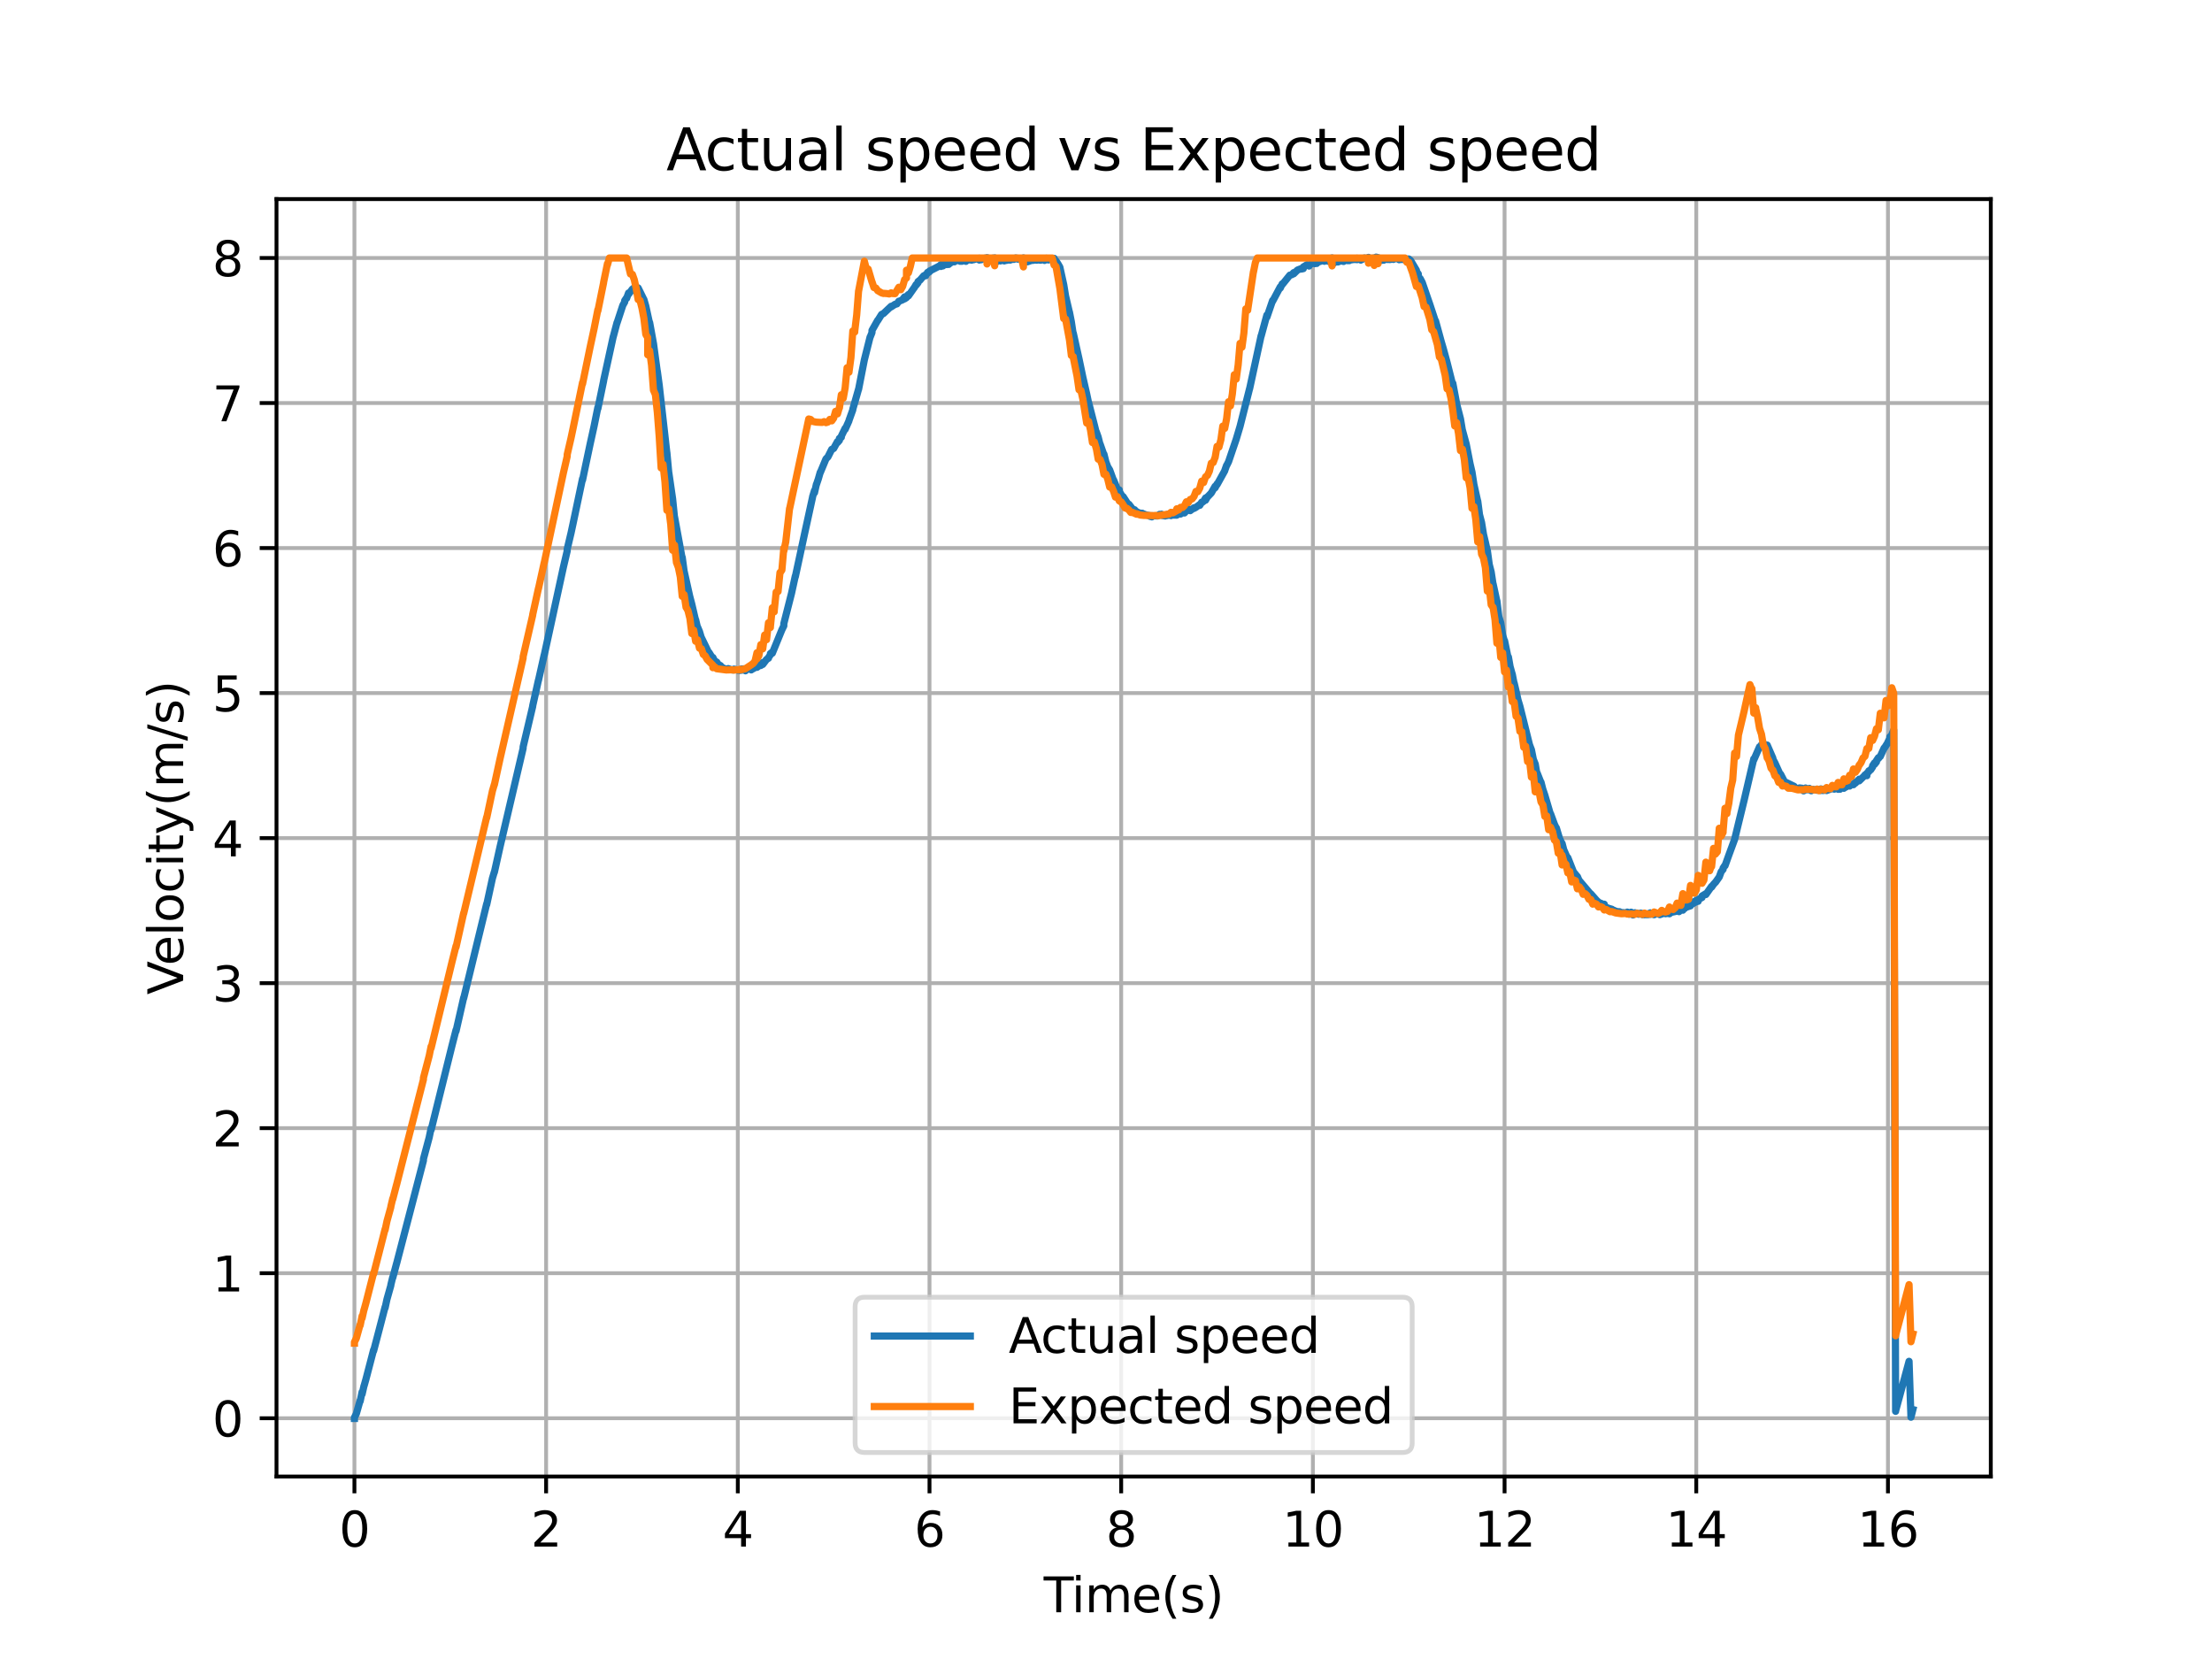 <?xml version="1.0" encoding="utf-8" standalone="no"?>
<!DOCTYPE svg PUBLIC "-//W3C//DTD SVG 1.1//EN"
  "http://www.w3.org/Graphics/SVG/1.1/DTD/svg11.dtd">
<svg xmlns:xlink="http://www.w3.org/1999/xlink" width="460.8pt" height="345.6pt" viewBox="0 0 460.8 345.6" xmlns="http://www.w3.org/2000/svg" version="1.1">
 <defs>
  <style type="text/css">*{stroke-linejoin: round; stroke-linecap: butt}</style>
 </defs>
 <g id="figure_1">
  <g id="patch_1">
   <path d="M 0 345.6 
L 460.8 345.6 
L 460.8 0 
L 0 0 
z
" style="fill: #ffffff"/>
  </g>
  <g id="axes_1">
   <g id="patch_2">
    <path d="M 57.6 307.584 
L 414.72 307.584 
L 414.72 41.472 
L 57.6 41.472 
z
" style="fill: #ffffff"/>
   </g>
   <g id="matplotlib.axis_1">
    <g id="xtick_1">
     <g id="line2d_1">
      <path d="M 73.833 307.584 
L 73.833 41.472 
" clip-path="url(#p42c369c060)" style="fill: none; stroke: #b0b0b0; stroke-width: 0.8; stroke-linecap: square"/>
     </g>
     <g id="line2d_2">
      <defs>
       <path id="m86d87748b1" d="M 0 0 
L 0 3.5 
" style="stroke: #000000; stroke-width: 0.8"/>
      </defs>
      <g>
       <use xlink:href="#m86d87748b1" x="73.833" y="307.584" style="stroke: #000000; stroke-width: 0.8"/>
      </g>
     </g>
     <g id="text_1">
      <!-- 0 -->
      <g transform="translate(70.651 322.182) scale(0.1 -0.1)">
       <defs>
        <path id="DejaVuSans-30" d="M 2034 4250 
Q 1547 4250 1301 3770 
Q 1056 3291 1056 2328 
Q 1056 1369 1301 889 
Q 1547 409 2034 409 
Q 2525 409 2770 889 
Q 3016 1369 3016 2328 
Q 3016 3291 2770 3770 
Q 2525 4250 2034 4250 
z
M 2034 4750 
Q 2819 4750 3233 4129 
Q 3647 3509 3647 2328 
Q 3647 1150 3233 529 
Q 2819 -91 2034 -91 
Q 1250 -91 836 529 
Q 422 1150 422 2328 
Q 422 3509 836 4129 
Q 1250 4750 2034 4750 
z
" transform="scale(0.016)"/>
       </defs>
       <use xlink:href="#DejaVuSans-30"/>
      </g>
     </g>
    </g>
    <g id="xtick_2">
     <g id="line2d_3">
      <path d="M 113.766 307.584 
L 113.766 41.472 
" clip-path="url(#p42c369c060)" style="fill: none; stroke: #b0b0b0; stroke-width: 0.8; stroke-linecap: square"/>
     </g>
     <g id="line2d_4">
      <g>
       <use xlink:href="#m86d87748b1" x="113.766" y="307.584" style="stroke: #000000; stroke-width: 0.8"/>
      </g>
     </g>
     <g id="text_2">
      <!-- 2 -->
      <g transform="translate(110.584 322.182) scale(0.1 -0.1)">
       <defs>
        <path id="DejaVuSans-32" d="M 1228 531 
L 3431 531 
L 3431 0 
L 469 0 
L 469 531 
Q 828 903 1448 1529 
Q 2069 2156 2228 2338 
Q 2531 2678 2651 2914 
Q 2772 3150 2772 3378 
Q 2772 3750 2511 3984 
Q 2250 4219 1831 4219 
Q 1534 4219 1204 4116 
Q 875 4013 500 3803 
L 500 4441 
Q 881 4594 1212 4672 
Q 1544 4750 1819 4750 
Q 2544 4750 2975 4387 
Q 3406 4025 3406 3419 
Q 3406 3131 3298 2873 
Q 3191 2616 2906 2266 
Q 2828 2175 2409 1742 
Q 1991 1309 1228 531 
z
" transform="scale(0.016)"/>
       </defs>
       <use xlink:href="#DejaVuSans-32"/>
      </g>
     </g>
    </g>
    <g id="xtick_3">
     <g id="line2d_5">
      <path d="M 153.699 307.584 
L 153.699 41.472 
" clip-path="url(#p42c369c060)" style="fill: none; stroke: #b0b0b0; stroke-width: 0.8; stroke-linecap: square"/>
     </g>
     <g id="line2d_6">
      <g>
       <use xlink:href="#m86d87748b1" x="153.699" y="307.584" style="stroke: #000000; stroke-width: 0.8"/>
      </g>
     </g>
     <g id="text_3">
      <!-- 4 -->
      <g transform="translate(150.517 322.182) scale(0.1 -0.1)">
       <defs>
        <path id="DejaVuSans-34" d="M 2419 4116 
L 825 1625 
L 2419 1625 
L 2419 4116 
z
M 2253 4666 
L 3047 4666 
L 3047 1625 
L 3713 1625 
L 3713 1100 
L 3047 1100 
L 3047 0 
L 2419 0 
L 2419 1100 
L 313 1100 
L 313 1709 
L 2253 4666 
z
" transform="scale(0.016)"/>
       </defs>
       <use xlink:href="#DejaVuSans-34"/>
      </g>
     </g>
    </g>
    <g id="xtick_4">
     <g id="line2d_7">
      <path d="M 193.631 307.584 
L 193.631 41.472 
" clip-path="url(#p42c369c060)" style="fill: none; stroke: #b0b0b0; stroke-width: 0.8; stroke-linecap: square"/>
     </g>
     <g id="line2d_8">
      <g>
       <use xlink:href="#m86d87748b1" x="193.631" y="307.584" style="stroke: #000000; stroke-width: 0.8"/>
      </g>
     </g>
     <g id="text_4">
      <!-- 6 -->
      <g transform="translate(190.45 322.182) scale(0.1 -0.1)">
       <defs>
        <path id="DejaVuSans-36" d="M 2113 2584 
Q 1688 2584 1439 2293 
Q 1191 2003 1191 1497 
Q 1191 994 1439 701 
Q 1688 409 2113 409 
Q 2538 409 2786 701 
Q 3034 994 3034 1497 
Q 3034 2003 2786 2293 
Q 2538 2584 2113 2584 
z
M 3366 4563 
L 3366 3988 
Q 3128 4100 2886 4159 
Q 2644 4219 2406 4219 
Q 1781 4219 1451 3797 
Q 1122 3375 1075 2522 
Q 1259 2794 1537 2939 
Q 1816 3084 2150 3084 
Q 2853 3084 3261 2657 
Q 3669 2231 3669 1497 
Q 3669 778 3244 343 
Q 2819 -91 2113 -91 
Q 1303 -91 875 529 
Q 447 1150 447 2328 
Q 447 3434 972 4092 
Q 1497 4750 2381 4750 
Q 2619 4750 2861 4703 
Q 3103 4656 3366 4563 
z
" transform="scale(0.016)"/>
       </defs>
       <use xlink:href="#DejaVuSans-36"/>
      </g>
     </g>
    </g>
    <g id="xtick_5">
     <g id="line2d_9">
      <path d="M 233.564 307.584 
L 233.564 41.472 
" clip-path="url(#p42c369c060)" style="fill: none; stroke: #b0b0b0; stroke-width: 0.8; stroke-linecap: square"/>
     </g>
     <g id="line2d_10">
      <g>
       <use xlink:href="#m86d87748b1" x="233.564" y="307.584" style="stroke: #000000; stroke-width: 0.8"/>
      </g>
     </g>
     <g id="text_5">
      <!-- 8 -->
      <g transform="translate(230.383 322.182) scale(0.1 -0.1)">
       <defs>
        <path id="DejaVuSans-38" d="M 2034 2216 
Q 1584 2216 1326 1975 
Q 1069 1734 1069 1313 
Q 1069 891 1326 650 
Q 1584 409 2034 409 
Q 2484 409 2743 651 
Q 3003 894 3003 1313 
Q 3003 1734 2745 1975 
Q 2488 2216 2034 2216 
z
M 1403 2484 
Q 997 2584 770 2862 
Q 544 3141 544 3541 
Q 544 4100 942 4425 
Q 1341 4750 2034 4750 
Q 2731 4750 3128 4425 
Q 3525 4100 3525 3541 
Q 3525 3141 3298 2862 
Q 3072 2584 2669 2484 
Q 3125 2378 3379 2068 
Q 3634 1759 3634 1313 
Q 3634 634 3220 271 
Q 2806 -91 2034 -91 
Q 1263 -91 848 271 
Q 434 634 434 1313 
Q 434 1759 690 2068 
Q 947 2378 1403 2484 
z
M 1172 3481 
Q 1172 3119 1398 2916 
Q 1625 2713 2034 2713 
Q 2441 2713 2670 2916 
Q 2900 3119 2900 3481 
Q 2900 3844 2670 4047 
Q 2441 4250 2034 4250 
Q 1625 4250 1398 4047 
Q 1172 3844 1172 3481 
z
" transform="scale(0.016)"/>
       </defs>
       <use xlink:href="#DejaVuSans-38"/>
      </g>
     </g>
    </g>
    <g id="xtick_6">
     <g id="line2d_11">
      <path d="M 273.497 307.584 
L 273.497 41.472 
" clip-path="url(#p42c369c060)" style="fill: none; stroke: #b0b0b0; stroke-width: 0.8; stroke-linecap: square"/>
     </g>
     <g id="line2d_12">
      <g>
       <use xlink:href="#m86d87748b1" x="273.497" y="307.584" style="stroke: #000000; stroke-width: 0.8"/>
      </g>
     </g>
     <g id="text_6">
      <!-- 10 -->
      <g transform="translate(267.135 322.182) scale(0.1 -0.1)">
       <defs>
        <path id="DejaVuSans-31" d="M 794 531 
L 1825 531 
L 1825 4091 
L 703 3866 
L 703 4441 
L 1819 4666 
L 2450 4666 
L 2450 531 
L 3481 531 
L 3481 0 
L 794 0 
L 794 531 
z
" transform="scale(0.016)"/>
       </defs>
       <use xlink:href="#DejaVuSans-31"/>
       <use xlink:href="#DejaVuSans-30" x="63.623"/>
      </g>
     </g>
    </g>
    <g id="xtick_7">
     <g id="line2d_13">
      <path d="M 313.43 307.584 
L 313.43 41.472 
" clip-path="url(#p42c369c060)" style="fill: none; stroke: #b0b0b0; stroke-width: 0.8; stroke-linecap: square"/>
     </g>
     <g id="line2d_14">
      <g>
       <use xlink:href="#m86d87748b1" x="313.43" y="307.584" style="stroke: #000000; stroke-width: 0.8"/>
      </g>
     </g>
     <g id="text_7">
      <!-- 12 -->
      <g transform="translate(307.068 322.182) scale(0.1 -0.1)">
       <use xlink:href="#DejaVuSans-31"/>
       <use xlink:href="#DejaVuSans-32" x="63.623"/>
      </g>
     </g>
    </g>
    <g id="xtick_8">
     <g id="line2d_15">
      <path d="M 353.363 307.584 
L 353.363 41.472 
" clip-path="url(#p42c369c060)" style="fill: none; stroke: #b0b0b0; stroke-width: 0.8; stroke-linecap: square"/>
     </g>
     <g id="line2d_16">
      <g>
       <use xlink:href="#m86d87748b1" x="353.363" y="307.584" style="stroke: #000000; stroke-width: 0.8"/>
      </g>
     </g>
     <g id="text_8">
      <!-- 14 -->
      <g transform="translate(347.001 322.182) scale(0.1 -0.1)">
       <use xlink:href="#DejaVuSans-31"/>
       <use xlink:href="#DejaVuSans-34" x="63.623"/>
      </g>
     </g>
    </g>
    <g id="xtick_9">
     <g id="line2d_17">
      <path d="M 393.296 307.584 
L 393.296 41.472 
" clip-path="url(#p42c369c060)" style="fill: none; stroke: #b0b0b0; stroke-width: 0.8; stroke-linecap: square"/>
     </g>
     <g id="line2d_18">
      <g>
       <use xlink:href="#m86d87748b1" x="393.296" y="307.584" style="stroke: #000000; stroke-width: 0.8"/>
      </g>
     </g>
     <g id="text_9">
      <!-- 16 -->
      <g transform="translate(386.933 322.182) scale(0.1 -0.1)">
       <use xlink:href="#DejaVuSans-31"/>
       <use xlink:href="#DejaVuSans-36" x="63.623"/>
      </g>
     </g>
    </g>
    <g id="text_10">
     <!-- Time(s) -->
     <g transform="translate(217.42 335.861) scale(0.1 -0.1)">
      <defs>
       <path id="DejaVuSans-54" d="M -19 4666 
L 3928 4666 
L 3928 4134 
L 2272 4134 
L 2272 0 
L 1638 0 
L 1638 4134 
L -19 4134 
L -19 4666 
z
" transform="scale(0.016)"/>
       <path id="DejaVuSans-69" d="M 603 3500 
L 1178 3500 
L 1178 0 
L 603 0 
L 603 3500 
z
M 603 4863 
L 1178 4863 
L 1178 4134 
L 603 4134 
L 603 4863 
z
" transform="scale(0.016)"/>
       <path id="DejaVuSans-6d" d="M 3328 2828 
Q 3544 3216 3844 3400 
Q 4144 3584 4550 3584 
Q 5097 3584 5394 3201 
Q 5691 2819 5691 2113 
L 5691 0 
L 5113 0 
L 5113 2094 
Q 5113 2597 4934 2840 
Q 4756 3084 4391 3084 
Q 3944 3084 3684 2787 
Q 3425 2491 3425 1978 
L 3425 0 
L 2847 0 
L 2847 2094 
Q 2847 2600 2669 2842 
Q 2491 3084 2119 3084 
Q 1678 3084 1418 2786 
Q 1159 2488 1159 1978 
L 1159 0 
L 581 0 
L 581 3500 
L 1159 3500 
L 1159 2956 
Q 1356 3278 1631 3431 
Q 1906 3584 2284 3584 
Q 2666 3584 2933 3390 
Q 3200 3197 3328 2828 
z
" transform="scale(0.016)"/>
       <path id="DejaVuSans-65" d="M 3597 1894 
L 3597 1613 
L 953 1613 
Q 991 1019 1311 708 
Q 1631 397 2203 397 
Q 2534 397 2845 478 
Q 3156 559 3463 722 
L 3463 178 
Q 3153 47 2828 -22 
Q 2503 -91 2169 -91 
Q 1331 -91 842 396 
Q 353 884 353 1716 
Q 353 2575 817 3079 
Q 1281 3584 2069 3584 
Q 2775 3584 3186 3129 
Q 3597 2675 3597 1894 
z
M 3022 2063 
Q 3016 2534 2758 2815 
Q 2500 3097 2075 3097 
Q 1594 3097 1305 2825 
Q 1016 2553 972 2059 
L 3022 2063 
z
" transform="scale(0.016)"/>
       <path id="DejaVuSans-28" d="M 1984 4856 
Q 1566 4138 1362 3434 
Q 1159 2731 1159 2009 
Q 1159 1288 1364 580 
Q 1569 -128 1984 -844 
L 1484 -844 
Q 1016 -109 783 600 
Q 550 1309 550 2009 
Q 550 2706 781 3412 
Q 1013 4119 1484 4856 
L 1984 4856 
z
" transform="scale(0.016)"/>
       <path id="DejaVuSans-73" d="M 2834 3397 
L 2834 2853 
Q 2591 2978 2328 3040 
Q 2066 3103 1784 3103 
Q 1356 3103 1142 2972 
Q 928 2841 928 2578 
Q 928 2378 1081 2264 
Q 1234 2150 1697 2047 
L 1894 2003 
Q 2506 1872 2764 1633 
Q 3022 1394 3022 966 
Q 3022 478 2636 193 
Q 2250 -91 1575 -91 
Q 1294 -91 989 -36 
Q 684 19 347 128 
L 347 722 
Q 666 556 975 473 
Q 1284 391 1588 391 
Q 1994 391 2212 530 
Q 2431 669 2431 922 
Q 2431 1156 2273 1281 
Q 2116 1406 1581 1522 
L 1381 1569 
Q 847 1681 609 1914 
Q 372 2147 372 2553 
Q 372 3047 722 3315 
Q 1072 3584 1716 3584 
Q 2034 3584 2315 3537 
Q 2597 3491 2834 3397 
z
" transform="scale(0.016)"/>
       <path id="DejaVuSans-29" d="M 513 4856 
L 1013 4856 
Q 1481 4119 1714 3412 
Q 1947 2706 1947 2009 
Q 1947 1309 1714 600 
Q 1481 -109 1013 -844 
L 513 -844 
Q 928 -128 1133 580 
Q 1338 1288 1338 2009 
Q 1338 2731 1133 3434 
Q 928 4138 513 4856 
z
" transform="scale(0.016)"/>
      </defs>
      <use xlink:href="#DejaVuSans-54"/>
      <use xlink:href="#DejaVuSans-69" x="57.959"/>
      <use xlink:href="#DejaVuSans-6d" x="85.742"/>
      <use xlink:href="#DejaVuSans-65" x="183.154"/>
      <use xlink:href="#DejaVuSans-28" x="244.678"/>
      <use xlink:href="#DejaVuSans-73" x="283.691"/>
      <use xlink:href="#DejaVuSans-29" x="335.791"/>
     </g>
    </g>
   </g>
   <g id="matplotlib.axis_2">
    <g id="ytick_1">
     <g id="line2d_19">
      <path d="M 57.6 295.444 
L 414.72 295.444 
" clip-path="url(#p42c369c060)" style="fill: none; stroke: #b0b0b0; stroke-width: 0.8; stroke-linecap: square"/>
     </g>
     <g id="line2d_20">
      <defs>
       <path id="m758e918908" d="M 0 0 
L -3.5 0 
" style="stroke: #000000; stroke-width: 0.8"/>
      </defs>
      <g>
       <use xlink:href="#m758e918908" x="57.6" y="295.444" style="stroke: #000000; stroke-width: 0.8"/>
      </g>
     </g>
     <g id="text_11">
      <!-- 0 -->
      <g transform="translate(44.237 299.243) scale(0.1 -0.1)">
       <use xlink:href="#DejaVuSans-30"/>
      </g>
     </g>
    </g>
    <g id="ytick_2">
     <g id="line2d_21">
      <path d="M 57.6 265.231 
L 414.72 265.231 
" clip-path="url(#p42c369c060)" style="fill: none; stroke: #b0b0b0; stroke-width: 0.8; stroke-linecap: square"/>
     </g>
     <g id="line2d_22">
      <g>
       <use xlink:href="#m758e918908" x="57.6" y="265.231" style="stroke: #000000; stroke-width: 0.8"/>
      </g>
     </g>
     <g id="text_12">
      <!-- 1 -->
      <g transform="translate(44.237 269.03) scale(0.1 -0.1)">
       <use xlink:href="#DejaVuSans-31"/>
      </g>
     </g>
    </g>
    <g id="ytick_3">
     <g id="line2d_23">
      <path d="M 57.6 235.018 
L 414.72 235.018 
" clip-path="url(#p42c369c060)" style="fill: none; stroke: #b0b0b0; stroke-width: 0.8; stroke-linecap: square"/>
     </g>
     <g id="line2d_24">
      <g>
       <use xlink:href="#m758e918908" x="57.6" y="235.018" style="stroke: #000000; stroke-width: 0.8"/>
      </g>
     </g>
     <g id="text_13">
      <!-- 2 -->
      <g transform="translate(44.237 238.818) scale(0.1 -0.1)">
       <use xlink:href="#DejaVuSans-32"/>
      </g>
     </g>
    </g>
    <g id="ytick_4">
     <g id="line2d_25">
      <path d="M 57.6 204.806 
L 414.72 204.806 
" clip-path="url(#p42c369c060)" style="fill: none; stroke: #b0b0b0; stroke-width: 0.8; stroke-linecap: square"/>
     </g>
     <g id="line2d_26">
      <g>
       <use xlink:href="#m758e918908" x="57.6" y="204.806" style="stroke: #000000; stroke-width: 0.8"/>
      </g>
     </g>
     <g id="text_14">
      <!-- 3 -->
      <g transform="translate(44.237 208.605) scale(0.1 -0.1)">
       <defs>
        <path id="DejaVuSans-33" d="M 2597 2516 
Q 3050 2419 3304 2112 
Q 3559 1806 3559 1356 
Q 3559 666 3084 287 
Q 2609 -91 1734 -91 
Q 1441 -91 1130 -33 
Q 819 25 488 141 
L 488 750 
Q 750 597 1062 519 
Q 1375 441 1716 441 
Q 2309 441 2620 675 
Q 2931 909 2931 1356 
Q 2931 1769 2642 2001 
Q 2353 2234 1838 2234 
L 1294 2234 
L 1294 2753 
L 1863 2753 
Q 2328 2753 2575 2939 
Q 2822 3125 2822 3475 
Q 2822 3834 2567 4026 
Q 2313 4219 1838 4219 
Q 1578 4219 1281 4162 
Q 984 4106 628 3988 
L 628 4550 
Q 988 4650 1302 4700 
Q 1616 4750 1894 4750 
Q 2613 4750 3031 4423 
Q 3450 4097 3450 3541 
Q 3450 3153 3228 2886 
Q 3006 2619 2597 2516 
z
" transform="scale(0.016)"/>
       </defs>
       <use xlink:href="#DejaVuSans-33"/>
      </g>
     </g>
    </g>
    <g id="ytick_5">
     <g id="line2d_27">
      <path d="M 57.6 174.593 
L 414.72 174.593 
" clip-path="url(#p42c369c060)" style="fill: none; stroke: #b0b0b0; stroke-width: 0.8; stroke-linecap: square"/>
     </g>
     <g id="line2d_28">
      <g>
       <use xlink:href="#m758e918908" x="57.6" y="174.593" style="stroke: #000000; stroke-width: 0.8"/>
      </g>
     </g>
     <g id="text_15">
      <!-- 4 -->
      <g transform="translate(44.237 178.392) scale(0.1 -0.1)">
       <use xlink:href="#DejaVuSans-34"/>
      </g>
     </g>
    </g>
    <g id="ytick_6">
     <g id="line2d_29">
      <path d="M 57.6 144.381 
L 414.72 144.381 
" clip-path="url(#p42c369c060)" style="fill: none; stroke: #b0b0b0; stroke-width: 0.8; stroke-linecap: square"/>
     </g>
     <g id="line2d_30">
      <g>
       <use xlink:href="#m758e918908" x="57.6" y="144.381" style="stroke: #000000; stroke-width: 0.8"/>
      </g>
     </g>
     <g id="text_16">
      <!-- 5 -->
      <g transform="translate(44.237 148.18) scale(0.1 -0.1)">
       <defs>
        <path id="DejaVuSans-35" d="M 691 4666 
L 3169 4666 
L 3169 4134 
L 1269 4134 
L 1269 2991 
Q 1406 3038 1543 3061 
Q 1681 3084 1819 3084 
Q 2600 3084 3056 2656 
Q 3513 2228 3513 1497 
Q 3513 744 3044 326 
Q 2575 -91 1722 -91 
Q 1428 -91 1123 -41 
Q 819 9 494 109 
L 494 744 
Q 775 591 1075 516 
Q 1375 441 1709 441 
Q 2250 441 2565 725 
Q 2881 1009 2881 1497 
Q 2881 1984 2565 2268 
Q 2250 2553 1709 2553 
Q 1456 2553 1204 2497 
Q 953 2441 691 2322 
L 691 4666 
z
" transform="scale(0.016)"/>
       </defs>
       <use xlink:href="#DejaVuSans-35"/>
      </g>
     </g>
    </g>
    <g id="ytick_7">
     <g id="line2d_31">
      <path d="M 57.6 114.168 
L 414.72 114.168 
" clip-path="url(#p42c369c060)" style="fill: none; stroke: #b0b0b0; stroke-width: 0.8; stroke-linecap: square"/>
     </g>
     <g id="line2d_32">
      <g>
       <use xlink:href="#m758e918908" x="57.6" y="114.168" style="stroke: #000000; stroke-width: 0.8"/>
      </g>
     </g>
     <g id="text_17">
      <!-- 6 -->
      <g transform="translate(44.237 117.967) scale(0.1 -0.1)">
       <use xlink:href="#DejaVuSans-36"/>
      </g>
     </g>
    </g>
    <g id="ytick_8">
     <g id="line2d_33">
      <path d="M 57.6 83.955 
L 414.72 83.955 
" clip-path="url(#p42c369c060)" style="fill: none; stroke: #b0b0b0; stroke-width: 0.8; stroke-linecap: square"/>
     </g>
     <g id="line2d_34">
      <g>
       <use xlink:href="#m758e918908" x="57.6" y="83.955" style="stroke: #000000; stroke-width: 0.8"/>
      </g>
     </g>
     <g id="text_18">
      <!-- 7 -->
      <g transform="translate(44.237 87.755) scale(0.1 -0.1)">
       <defs>
        <path id="DejaVuSans-37" d="M 525 4666 
L 3525 4666 
L 3525 4397 
L 1831 0 
L 1172 0 
L 2766 4134 
L 525 4134 
L 525 4666 
z
" transform="scale(0.016)"/>
       </defs>
       <use xlink:href="#DejaVuSans-37"/>
      </g>
     </g>
    </g>
    <g id="ytick_9">
     <g id="line2d_35">
      <path d="M 57.6 53.743 
L 414.72 53.743 
" clip-path="url(#p42c369c060)" style="fill: none; stroke: #b0b0b0; stroke-width: 0.8; stroke-linecap: square"/>
     </g>
     <g id="line2d_36">
      <g>
       <use xlink:href="#m758e918908" x="57.6" y="53.743" style="stroke: #000000; stroke-width: 0.8"/>
      </g>
     </g>
     <g id="text_19">
      <!-- 8 -->
      <g transform="translate(44.237 57.542) scale(0.1 -0.1)">
       <use xlink:href="#DejaVuSans-38"/>
      </g>
     </g>
    </g>
    <g id="text_20">
     <!-- Velocity(m/s) -->
     <g transform="translate(38.158 207.205) rotate(-90) scale(0.1 -0.1)">
      <defs>
       <path id="DejaVuSans-56" d="M 1831 0 
L 50 4666 
L 709 4666 
L 2188 738 
L 3669 4666 
L 4325 4666 
L 2547 0 
L 1831 0 
z
" transform="scale(0.016)"/>
       <path id="DejaVuSans-6c" d="M 603 4863 
L 1178 4863 
L 1178 0 
L 603 0 
L 603 4863 
z
" transform="scale(0.016)"/>
       <path id="DejaVuSans-6f" d="M 1959 3097 
Q 1497 3097 1228 2736 
Q 959 2375 959 1747 
Q 959 1119 1226 758 
Q 1494 397 1959 397 
Q 2419 397 2687 759 
Q 2956 1122 2956 1747 
Q 2956 2369 2687 2733 
Q 2419 3097 1959 3097 
z
M 1959 3584 
Q 2709 3584 3137 3096 
Q 3566 2609 3566 1747 
Q 3566 888 3137 398 
Q 2709 -91 1959 -91 
Q 1206 -91 779 398 
Q 353 888 353 1747 
Q 353 2609 779 3096 
Q 1206 3584 1959 3584 
z
" transform="scale(0.016)"/>
       <path id="DejaVuSans-63" d="M 3122 3366 
L 3122 2828 
Q 2878 2963 2633 3030 
Q 2388 3097 2138 3097 
Q 1578 3097 1268 2742 
Q 959 2388 959 1747 
Q 959 1106 1268 751 
Q 1578 397 2138 397 
Q 2388 397 2633 464 
Q 2878 531 3122 666 
L 3122 134 
Q 2881 22 2623 -34 
Q 2366 -91 2075 -91 
Q 1284 -91 818 406 
Q 353 903 353 1747 
Q 353 2603 823 3093 
Q 1294 3584 2113 3584 
Q 2378 3584 2631 3529 
Q 2884 3475 3122 3366 
z
" transform="scale(0.016)"/>
       <path id="DejaVuSans-74" d="M 1172 4494 
L 1172 3500 
L 2356 3500 
L 2356 3053 
L 1172 3053 
L 1172 1153 
Q 1172 725 1289 603 
Q 1406 481 1766 481 
L 2356 481 
L 2356 0 
L 1766 0 
Q 1100 0 847 248 
Q 594 497 594 1153 
L 594 3053 
L 172 3053 
L 172 3500 
L 594 3500 
L 594 4494 
L 1172 4494 
z
" transform="scale(0.016)"/>
       <path id="DejaVuSans-79" d="M 2059 -325 
Q 1816 -950 1584 -1140 
Q 1353 -1331 966 -1331 
L 506 -1331 
L 506 -850 
L 844 -850 
Q 1081 -850 1212 -737 
Q 1344 -625 1503 -206 
L 1606 56 
L 191 3500 
L 800 3500 
L 1894 763 
L 2988 3500 
L 3597 3500 
L 2059 -325 
z
" transform="scale(0.016)"/>
       <path id="DejaVuSans-2f" d="M 1625 4666 
L 2156 4666 
L 531 -594 
L 0 -594 
L 1625 4666 
z
" transform="scale(0.016)"/>
      </defs>
      <use xlink:href="#DejaVuSans-56"/>
      <use xlink:href="#DejaVuSans-65" x="60.658"/>
      <use xlink:href="#DejaVuSans-6c" x="122.182"/>
      <use xlink:href="#DejaVuSans-6f" x="149.965"/>
      <use xlink:href="#DejaVuSans-63" x="211.146"/>
      <use xlink:href="#DejaVuSans-69" x="266.127"/>
      <use xlink:href="#DejaVuSans-74" x="293.91"/>
      <use xlink:href="#DejaVuSans-79" x="333.119"/>
      <use xlink:href="#DejaVuSans-28" x="392.299"/>
      <use xlink:href="#DejaVuSans-6d" x="431.312"/>
      <use xlink:href="#DejaVuSans-2f" x="528.725"/>
      <use xlink:href="#DejaVuSans-73" x="562.416"/>
      <use xlink:href="#DejaVuSans-29" x="614.516"/>
     </g>
    </g>
   </g>
   <g id="line2d_37">
    <path d="M 73.833 295.488 
L 73.833 295.309 
L 74.232 294.506 
L 75.031 291.694 
L 75.031 291.906 
L 75.43 289.978 
L 75.43 290.432 
L 75.829 288.68 
L 75.829 288.738 
L 76.229 287.321 
L 77.826 281.2 
L 77.826 281.433 
L 79.024 276.868 
L 80.222 272.265 
L 80.222 272.469 
L 80.621 270.607 
L 80.621 270.619 
L 81.42 267.782 
L 81.42 267.669 
L 81.819 266.027 
L 81.819 266.183 
L 82.618 263.187 
L 82.618 263.22 
L 88.209 241.766 
L 88.209 241.437 
L 89.407 236.959 
L 89.806 235.03 
L 89.806 235.396 
L 94.199 217.668 
L 94.997 214.561 
L 94.997 214.815 
L 96.594 207.818 
L 96.594 207.959 
L 101.386 188.277 
L 101.386 188.464 
L 102.584 182.951 
L 102.984 181.621 
L 102.984 181.714 
L 104.182 176.341 
L 108.974 155.891 
L 108.974 155.601 
L 110.97 147.142 
L 110.97 147.029 
L 112.168 141.677 
L 112.168 141.749 
L 113.366 136.422 
L 113.366 136.499 
L 117.36 118.161 
L 118.158 114.763 
L 118.158 114.402 
L 118.957 111.029 
L 119.356 109.176 
L 121.353 99.715 
L 121.353 100.014 
L 121.752 98.092 
L 122.95 92.424 
L 123.749 88.809 
L 124.548 84.864 
L 124.548 85.129 
L 125.746 79.347 
L 125.746 79.266 
L 127.742 70.145 
L 127.742 70.196 
L 128.541 67.181 
L 128.541 67.267 
L 129.739 63.615 
L 130.138 62.902 
L 130.138 62.625 
L 130.537 62.022 
L 130.537 62.153 
L 130.937 61.039 
L 130.937 61.289 
L 131.735 60.228 
L 131.735 60.257 
L 132.135 60.277 
L 132.135 59.868 
L 132.534 59.736 
L 132.534 59.924 
L 132.933 60.001 
L 132.933 59.979 
L 134.131 62.406 
L 134.131 62.373 
L 134.531 63.758 
L 135.329 67.419 
L 135.329 67.177 
L 136.128 71.561 
L 136.128 71.52 
L 136.927 77.434 
L 136.927 77.297 
L 137.326 80.234 
L 138.923 94.401 
L 138.923 94.291 
L 139.323 98.564 
L 139.323 98.446 
L 140.121 103.957 
L 140.521 107.893 
L 140.521 107.685 
L 142.118 116.369 
L 142.118 116.088 
L 142.517 119.026 
L 142.517 118.985 
L 143.715 124.377 
L 143.715 124.341 
L 144.115 125.864 
L 144.913 129.287 
L 144.913 129.089 
L 145.313 130.793 
L 145.313 130.605 
L 145.712 131.559 
L 146.111 132.896 
L 146.111 132.823 
L 147.709 136.11 
L 147.709 135.926 
L 148.507 137.235 
L 148.507 136.964 
L 148.907 137.766 
L 148.907 137.673 
L 149.306 137.96 
L 149.306 137.915 
L 149.705 138.524 
L 149.705 138.44 
L 150.105 138.669 
L 150.105 138.843 
L 151.303 139.496 
L 151.702 139.281 
L 152.501 139.564 
L 152.9 139.545 
L 152.9 139.389 
L 153.299 139.485 
L 153.699 139.632 
L 153.699 139.577 
L 154.098 139.575 
L 154.098 139.674 
L 154.497 139.355 
L 154.497 139.62 
L 154.897 139.328 
L 155.296 139.737 
L 155.296 139.662 
L 155.695 139.413 
L 156.494 139.339 
L 156.494 139.552 
L 156.893 139.056 
L 156.893 139.319 
L 157.692 138.793 
L 157.692 139.021 
L 158.091 138.712 
L 158.091 138.713 
L 158.49 138.633 
L 158.49 138.366 
L 158.89 138.014 
L 158.89 138.414 
L 159.688 137.365 
L 160.088 137.125 
L 160.088 136.987 
L 160.487 136.409 
L 160.487 136.146 
L 160.886 135.836 
L 160.886 136.08 
L 162.883 131.193 
L 163.282 130.377 
L 163.282 129.919 
L 164.88 123.632 
L 165.678 119.99 
L 165.678 120.155 
L 167.675 110.881 
L 169.272 103.566 
L 169.272 103.496 
L 169.672 102.185 
L 169.672 102.649 
L 170.071 100.88 
L 170.071 100.954 
L 170.47 99.778 
L 170.87 98.382 
L 170.87 98.475 
L 172.068 95.591 
L 172.467 95.192 
L 173.266 93.604 
L 173.266 93.695 
L 173.665 93.371 
L 173.665 93.427 
L 174.464 91.978 
L 174.464 92.195 
L 174.863 91.739 
L 174.863 91.324 
L 175.262 91.097 
L 175.262 90.866 
L 176.061 89.215 
L 176.061 89.446 
L 176.86 87.659 
L 176.86 87.584 
L 177.658 85.365 
L 177.658 85.23 
L 178.058 83.85 
L 178.856 81.052 
L 178.856 81.116 
L 180.054 74.993 
L 181.252 70.209 
L 181.252 70.273 
L 181.652 69.271 
L 181.652 68.833 
L 182.85 66.712 
L 182.85 66.781 
L 183.648 65.499 
L 184.048 65.314 
L 185.645 63.802 
L 185.645 63.935 
L 186.444 63.396 
L 186.444 63.443 
L 186.843 63.26 
L 186.843 63.307 
L 187.242 62.752 
L 187.242 62.776 
L 188.041 62.452 
L 188.041 62.36 
L 188.44 61.857 
L 188.44 62.261 
L 188.84 61.994 
L 188.84 61.756 
L 189.239 61.355 
L 189.239 61.647 
L 190.437 59.941 
L 190.437 59.971 
L 190.836 59.282 
L 190.836 59.417 
L 191.235 58.912 
L 191.235 58.67 
L 191.635 58.356 
L 191.635 58.387 
L 192.433 57.45 
L 192.833 57.448 
L 192.833 57.212 
L 193.232 56.919 
L 193.232 56.75 
L 193.631 56.625 
L 193.631 56.47 
L 195.229 55.656 
L 195.628 55.435 
L 195.628 55.467 
L 196.027 55.503 
L 196.027 55.097 
L 196.427 55.396 
L 196.826 55.065 
L 196.826 54.823 
L 197.225 55.121 
L 197.225 54.961 
L 197.625 54.709 
L 197.625 55.085 
L 198.024 54.707 
L 198.024 54.768 
L 198.423 54.508 
L 198.823 54.54 
L 198.823 54.492 
L 199.222 54.254 
L 199.222 54.323 
L 200.021 54.21 
L 200.021 54.427 
L 200.42 54.422 
L 200.42 54.187 
L 200.819 54.168 
L 200.819 54.244 
L 201.219 54.443 
L 201.219 54.067 
L 201.618 54.152 
L 201.618 54.128 
L 202.017 53.855 
L 202.017 54.151 
L 202.417 54.075 
L 202.417 54.193 
L 202.816 53.938 
L 202.816 54.105 
L 203.615 53.852 
L 203.615 53.897 
L 204.014 54.173 
L 204.014 53.801 
L 204.413 54.109 
L 204.813 53.906 
L 204.813 53.909 
L 205.212 53.918 
L 205.212 53.777 
L 205.611 53.861 
L 205.611 53.682 
L 206.41 53.974 
L 206.809 53.784 
L 206.809 53.812 
L 207.209 53.727 
L 207.209 54.034 
L 207.608 54.538 
L 207.608 54.408 
L 208.407 54.234 
L 208.407 54.358 
L 208.806 53.972 
L 208.806 54.133 
L 209.205 54.353 
L 209.205 53.998 
L 209.605 54.083 
L 209.605 54.254 
L 210.004 54.163 
L 210.004 54.026 
L 210.403 54.186 
L 211.202 53.902 
L 211.202 54.039 
L 211.601 53.747 
L 211.601 53.797 
L 212.001 53.804 
L 212.001 53.982 
L 212.4 53.842 
L 212.4 53.987 
L 212.799 54.012 
L 212.799 54.127 
L 213.199 53.734 
L 213.199 53.994 
L 213.598 54.389 
L 213.598 54.378 
L 213.997 54.355 
L 213.997 54.546 
L 214.796 54.276 
L 214.796 54.165 
L 215.195 54.238 
L 215.195 54.182 
L 215.595 54.104 
L 215.595 54.183 
L 215.994 54.153 
L 215.994 54.201 
L 216.393 53.979 
L 216.393 54.162 
L 216.793 54.21 
L 216.793 54.195 
L 217.192 53.932 
L 217.192 53.953 
L 217.591 53.849 
L 217.591 54.254 
L 217.991 53.808 
L 217.991 54.034 
L 218.39 54.152 
L 218.39 53.913 
L 218.789 53.909 
L 218.789 54.042 
L 219.189 53.934 
L 219.588 53.994 
L 219.588 53.812 
L 219.987 54.524 
L 219.987 54.358 
L 220.387 54.961 
L 220.786 55.654 
L 221.584 59.268 
L 221.584 59.244 
L 221.984 61.687 
L 221.984 61.665 
L 222.782 65.081 
L 222.782 65.003 
L 223.182 67.047 
L 223.581 69.697 
L 223.581 69.375 
L 224.779 74.768 
L 225.578 78.584 
L 226.376 82.058 
L 226.776 83.959 
L 226.776 83.852 
L 227.974 88.526 
L 228.373 90.13 
L 228.373 89.936 
L 228.772 91.064 
L 229.172 92.662 
L 229.172 92.498 
L 229.97 94.778 
L 229.97 94.608 
L 230.37 96.209 
L 230.769 97.248 
L 231.168 97.9 
L 231.967 100.082 
L 231.967 99.952 
L 232.766 101.914 
L 233.165 102.057 
L 233.165 102.383 
L 233.564 103.02 
L 233.964 103.796 
L 233.964 103.449 
L 234.762 104.677 
L 234.762 105.022 
L 235.162 105.225 
L 235.162 105.038 
L 235.96 106.068 
L 236.36 106.189 
L 236.36 106.348 
L 236.759 106.796 
L 236.759 106.557 
L 237.158 106.827 
L 237.158 106.801 
L 237.558 106.9 
L 237.558 107.104 
L 237.957 106.92 
L 237.957 106.948 
L 238.756 107.268 
L 239.554 107.434 
L 239.554 107.562 
L 239.954 107.669 
L 239.954 107.445 
L 241.152 107.486 
L 241.551 107.152 
L 241.551 107.287 
L 241.95 107.115 
L 241.95 107.358 
L 242.749 107.485 
L 242.749 107.364 
L 243.148 107.395 
L 243.148 107.19 
L 243.947 107.409 
L 243.947 107.315 
L 245.145 107.317 
L 245.145 107.086 
L 245.944 107.079 
L 245.944 106.872 
L 246.343 106.793 
L 246.343 106.838 
L 246.742 106.862 
L 247.541 105.996 
L 247.541 106.218 
L 247.94 106.382 
L 248.739 105.77 
L 248.739 105.912 
L 249.138 105.682 
L 249.937 105.093 
L 249.937 105.276 
L 250.336 104.608 
L 250.336 104.727 
L 250.736 104.431 
L 251.135 103.742 
L 251.135 104.207 
L 251.534 103.494 
L 251.534 103.535 
L 252.333 102.696 
L 253.131 101.299 
L 253.131 101.615 
L 253.531 100.821 
L 253.531 100.966 
L 255.128 98.087 
L 255.128 98.051 
L 255.527 96.929 
L 255.527 96.999 
L 255.927 96.193 
L 257.524 91.5 
L 258.323 88.818 
L 260.319 80.926 
L 260.319 80.977 
L 262.715 69.928 
L 262.715 70.04 
L 263.913 65.634 
L 263.913 66.087 
L 265.111 62.585 
L 265.111 62.754 
L 266.709 59.754 
L 266.709 60.009 
L 267.108 59.13 
L 267.108 59.289 
L 268.705 57.312 
L 268.705 57.322 
L 269.105 57.229 
L 269.504 56.791 
L 269.504 57.035 
L 270.303 56.248 
L 271.101 55.944 
L 271.101 56.047 
L 271.501 55.961 
L 271.501 55.62 
L 272.299 55.123 
L 272.699 55.421 
L 272.699 55.189 
L 273.497 54.821 
L 273.497 54.733 
L 273.897 54.928 
L 273.897 54.852 
L 274.296 54.882 
L 274.296 54.694 
L 275.893 54.17 
L 275.893 54.43 
L 276.293 54.208 
L 276.692 54.427 
L 276.692 54.393 
L 277.091 54.108 
L 277.491 53.735 
L 277.491 54.263 
L 277.89 54.803 
L 277.89 54.527 
L 278.289 54.373 
L 278.689 54.448 
L 278.689 54.579 
L 279.088 54.43 
L 279.088 54.071 
L 279.487 54.39 
L 279.487 54.386 
L 279.887 54.135 
L 279.887 54.47 
L 280.286 54.071 
L 280.286 54.088 
L 280.685 54.038 
L 280.685 54.294 
L 281.085 54.293 
L 281.085 54.055 
L 281.484 54.001 
L 281.484 54.134 
L 282.283 54.024 
L 282.283 54.065 
L 282.682 53.804 
L 282.682 54.095 
L 283.081 53.93 
L 283.48 54.183 
L 283.48 54.028 
L 283.88 53.997 
L 283.88 53.845 
L 284.279 53.749 
L 284.279 53.835 
L 284.678 53.811 
L 284.678 53.921 
L 285.078 54.049 
L 285.078 53.619 
L 285.477 54.114 
L 285.477 53.873 
L 285.876 53.795 
L 285.876 53.814 
L 286.276 54.019 
L 286.276 53.731 
L 286.675 53.86 
L 286.675 53.568 
L 287.074 53.678 
L 287.074 53.895 
L 287.474 54.284 
L 287.474 54.213 
L 287.873 54.227 
L 287.873 53.986 
L 288.272 54.201 
L 288.272 53.978 
L 289.071 54.06 
L 289.071 54.013 
L 289.47 53.882 
L 289.47 54.076 
L 289.87 54.016 
L 289.87 53.881 
L 290.269 54.04 
L 290.269 53.96 
L 291.068 53.847 
L 291.467 54.106 
L 291.467 54.057 
L 291.866 54.063 
L 291.866 53.874 
L 292.266 54.065 
L 292.266 53.874 
L 292.665 53.863 
L 292.665 53.958 
L 293.064 54.039 
L 293.064 53.982 
L 293.464 53.946 
L 293.863 54.275 
L 295.061 56.295 
L 295.061 56.515 
L 295.46 57.08 
L 295.46 57.355 
L 295.86 58.503 
L 295.86 58.045 
L 296.259 58.806 
L 296.259 58.794 
L 297.856 63.405 
L 299.054 67.037 
L 299.054 66.84 
L 300.252 71.225 
L 300.652 72.576 
L 301.45 75.505 
L 302.648 80.251 
L 302.648 79.84 
L 303.447 84.084 
L 303.447 84.148 
L 304.246 87.264 
L 304.645 89.662 
L 304.645 89.591 
L 305.444 92.525 
L 306.242 96.623 
L 306.642 98.336 
L 307.041 100.919 
L 307.84 104.488 
L 307.84 104.384 
L 308.239 107.459 
L 308.239 107.323 
L 308.638 108.846 
L 309.038 111.314 
L 309.437 112.974 
L 309.836 114.777 
L 309.836 114.636 
L 310.236 117.584 
L 310.635 119.126 
L 311.034 121.763 
L 311.034 121.61 
L 311.833 125.291 
L 311.833 125.165 
L 312.232 128.46 
L 312.632 129.753 
L 313.031 132.335 
L 313.43 133.652 
L 313.43 133.476 
L 314.229 137.346 
L 314.229 136.859 
L 314.628 139.144 
L 314.628 139.033 
L 315.027 140.474 
L 315.027 140.412 
L 315.427 142.473 
L 315.427 142.296 
L 315.826 143.974 
L 316.225 145.809 
L 316.625 147.136 
L 318.621 155.141 
L 319.021 156.181 
L 319.021 156.172 
L 319.42 158.176 
L 319.819 159.172 
L 319.819 159.144 
L 320.219 161.508 
L 320.219 161.028 
L 321.017 163.056 
L 321.017 162.94 
L 321.417 164.492 
L 321.417 164.465 
L 321.816 165.647 
L 323.014 169.737 
L 323.014 169.53 
L 323.813 171.702 
L 324.212 172.577 
L 324.212 172.451 
L 325.011 175.106 
L 325.011 174.922 
L 325.41 175.914 
L 325.41 175.685 
L 325.809 177.219 
L 325.809 177.129 
L 326.608 178.945 
L 326.608 178.659 
L 327.806 181.7 
L 327.806 181.656 
L 328.605 182.632 
L 328.605 182.605 
L 329.004 183.542 
L 329.004 183.452 
L 331.4 186.284 
L 331.4 186.209 
L 332.598 187.572 
L 333.397 188.289 
L 333.397 188.127 
L 333.796 188.313 
L 333.796 188.637 
L 334.195 188.363 
L 334.195 188.659 
L 334.595 189.171 
L 334.595 188.959 
L 334.994 189.237 
L 334.994 189.18 
L 335.793 189.415 
L 336.192 189.818 
L 336.192 189.625 
L 336.591 189.973 
L 336.591 189.794 
L 336.991 189.991 
L 336.991 189.918 
L 337.39 189.931 
L 337.39 190.066 
L 338.987 190.186 
L 338.987 190.01 
L 339.387 190.161 
L 339.387 190.451 
L 339.786 190.35 
L 339.786 190.026 
L 340.185 190.603 
L 340.185 190.349 
L 340.585 190.143 
L 340.585 190.375 
L 340.984 190.208 
L 340.984 190.344 
L 341.383 190.461 
L 341.383 190.401 
L 341.783 190.212 
L 341.783 190.333 
L 342.182 190.545 
L 342.182 190.304 
L 342.581 190.375 
L 342.581 190.554 
L 342.981 190.483 
L 342.981 190.544 
L 343.38 190.526 
L 343.38 190.334 
L 343.779 190.484 
L 343.779 190.168 
L 344.179 190.386 
L 344.179 190.304 
L 344.578 190.439 
L 344.578 190.557 
L 344.977 190.349 
L 345.776 190.261 
L 345.776 190.541 
L 346.974 190.115 
L 346.974 190.346 
L 347.373 190.172 
L 347.373 190.301 
L 347.772 190.23 
L 347.772 190.353 
L 348.172 190.025 
L 348.172 190.063 
L 349.769 189.714 
L 349.769 189.914 
L 350.168 189.486 
L 350.568 189.609 
L 350.568 189.284 
L 350.967 189.238 
L 350.967 189.12 
L 351.366 188.853 
L 351.366 188.965 
L 352.165 188.698 
L 352.165 188.488 
L 352.964 188.087 
L 352.964 187.79 
L 353.363 187.877 
L 353.363 187.555 
L 353.762 187.759 
L 353.762 187.392 
L 354.561 186.969 
L 354.561 186.66 
L 355.36 186.169 
L 355.36 186.349 
L 356.558 184.643 
L 356.558 184.805 
L 356.957 184.225 
L 357.356 183.79 
L 357.356 183.819 
L 358.155 182.685 
L 358.554 181.586 
L 358.954 181.101 
L 358.954 180.836 
L 359.353 180.238 
L 359.353 180.357 
L 360.152 178.124 
L 361.35 174.867 
L 362.148 171.577 
L 363.346 166.65 
L 365.343 158.075 
L 365.343 158.32 
L 366.541 155.565 
L 366.541 155.845 
L 366.94 155.146 
L 366.94 155.171 
L 367.739 155.115 
L 368.138 155.44 
L 368.138 155.211 
L 369.336 157.966 
L 369.336 158.163 
L 369.736 158.893 
L 370.934 161.534 
L 370.934 161.283 
L 371.732 162.824 
L 373.729 163.792 
L 373.729 164.08 
L 374.528 164.243 
L 374.927 164.135 
L 374.927 164.28 
L 375.326 164.19 
L 375.326 164.414 
L 375.726 164.296 
L 375.726 164.753 
L 376.125 164.158 
L 376.125 164.539 
L 376.524 164.509 
L 376.524 164.395 
L 376.924 164.24 
L 376.924 164.497 
L 377.323 164.73 
L 377.323 164.595 
L 377.722 164.45 
L 378.521 164.626 
L 378.521 164.398 
L 378.92 164.601 
L 378.92 164.542 
L 379.319 164.345 
L 379.319 164.67 
L 379.719 164.409 
L 379.719 164.679 
L 380.118 164.636 
L 380.118 164.446 
L 380.517 164.413 
L 380.517 164.688 
L 381.715 164.242 
L 381.715 164.266 
L 382.115 164.398 
L 382.514 164.094 
L 382.913 164.425 
L 382.913 164.265 
L 383.313 164.274 
L 383.313 164.41 
L 383.712 164.016 
L 383.712 164.108 
L 384.111 163.977 
L 384.111 164.215 
L 384.511 163.807 
L 384.511 163.974 
L 384.91 163.685 
L 384.91 163.699 
L 385.309 163.673 
L 385.309 163.753 
L 385.709 163.377 
L 385.709 163.399 
L 386.108 163.47 
L 386.108 163.403 
L 386.507 162.93 
L 386.507 163.143 
L 387.306 162.321 
L 387.306 162.669 
L 388.504 161.494 
L 388.504 161.432 
L 388.903 161.593 
L 388.903 161.094 
L 389.303 160.758 
L 389.303 160.59 
L 389.702 160.372 
L 390.101 159.767 
L 390.101 159.52 
L 390.501 158.907 
L 390.501 159.226 
L 390.9 158.725 
L 390.9 158.453 
L 391.299 157.85 
L 391.299 158.024 
L 391.699 157.513 
L 391.699 157.586 
L 392.497 155.822 
L 392.497 155.92 
L 393.296 154.661 
L 393.296 154.57 
L 393.695 153.787 
L 393.695 153.486 
L 394.095 153.289 
L 394.095 153.051 
L 394.494 152.069 
L 394.494 152.084 
L 394.893 294.003 
L 394.893 293.908 
L 395.692 290.977 
L 397.689 283.59 
L 398.088 295.227 
L 398.487 293.642 
L 398.487 293.642 
" clip-path="url(#p42c369c060)" style="fill: none; stroke: #1f77b4; stroke-width: 1.5; stroke-linecap: square"/>
   </g>
   <g id="line2d_38">
    <path d="M 73.833 279.804 
L 73.833 279.596 
L 74.232 278.775 
L 75.031 275.9 
L 75.031 276.117 
L 75.43 274.147 
L 75.43 274.611 
L 75.829 272.82 
L 75.829 272.879 
L 76.229 271.431 
L 77.826 265.175 
L 77.826 265.413 
L 79.024 260.747 
L 80.222 256.042 
L 80.222 256.251 
L 80.621 254.347 
L 80.621 254.359 
L 81.42 251.46 
L 81.42 251.345 
L 81.819 249.666 
L 81.819 249.826 
L 82.618 246.764 
L 82.618 246.797 
L 88.209 224.87 
L 88.209 224.533 
L 89.407 219.956 
L 89.806 217.984 
L 89.806 218.359 
L 94.199 200.239 
L 94.997 197.063 
L 94.997 197.323 
L 96.594 190.171 
L 96.594 190.315 
L 101.386 170.199 
L 101.386 170.389 
L 102.584 164.755 
L 102.984 163.395 
L 102.984 163.49 
L 104.182 157.998 
L 108.974 137.097 
L 108.974 136.8 
L 110.97 128.154 
L 110.97 128.038 
L 112.168 122.568 
L 112.168 122.642 
L 113.366 117.197 
L 113.366 117.275 
L 117.36 98.533 
L 118.158 95.06 
L 118.158 94.69 
L 118.957 91.243 
L 119.356 89.349 
L 121.353 79.678 
L 121.353 79.984 
L 121.752 78.02 
L 122.95 72.226 
L 123.749 68.532 
L 124.548 64.499 
L 124.548 64.771 
L 125.746 58.861 
L 125.746 58.778 
L 126.544 54.913 
L 126.544 55.193 
L 126.943 53.743 
L 126.943 53.743 
L 130.537 53.743 
L 130.537 53.743 
L 131.336 57.079 
L 131.336 57.068 
L 131.735 57.159 
L 131.735 57.153 
L 132.135 58.281 
L 132.534 60.098 
L 132.933 62.402 
L 132.933 62.398 
L 133.333 62.617 
L 133.333 62.6 
L 133.732 64.186 
L 134.131 66.318 
L 134.131 66.31 
L 134.531 69.672 
L 134.93 70.328 
L 134.93 73.92 
L 135.329 73.055 
L 135.329 73.09 
L 135.729 76.082 
L 136.128 81.292 
L 136.128 81.277 
L 136.527 82.201 
L 136.527 82.17 
L 136.927 85.846 
L 137.326 90.951 
L 137.725 97.484 
L 137.725 97.473 
L 138.125 96.723 
L 138.125 96.805 
L 138.524 100.39 
L 138.923 106.312 
L 138.923 106.284 
L 139.323 106.011 
L 139.323 106.058 
L 139.722 109.196 
L 139.722 109.162 
L 140.121 114.63 
L 140.521 113.561 
L 140.521 113.635 
L 140.92 117.197 
L 140.92 117.166 
L 141.319 118.225 
L 141.719 120.181 
L 142.118 124.227 
L 142.118 124.16 
L 142.517 123.877 
L 142.517 123.891 
L 142.917 126.525 
L 142.917 126.482 
L 143.316 127.207 
L 143.715 128.804 
L 143.715 128.796 
L 144.115 131.978 
L 144.514 131.278 
L 144.913 133.587 
L 144.913 133.55 
L 145.313 133.303 
L 145.313 133.352 
L 145.712 135.031 
L 146.111 135.147 
L 146.511 136.337 
L 146.511 136.315 
L 146.91 136.633 
L 147.309 137.38 
L 147.309 137.375 
L 148.507 138.575 
L 148.507 139.095 
L 148.907 138.945 
L 148.907 138.947 
L 149.306 139.311 
L 149.306 139.31 
L 151.303 139.568 
L 151.303 139.566 
L 152.501 139.534 
L 152.9 139.599 
L 153.299 139.524 
L 154.098 139.56 
L 154.098 139.441 
L 154.497 139.5 
L 155.296 139.287 
L 156.494 138.502 
L 156.893 138.191 
L 156.893 138.227 
L 157.293 137.701 
L 157.293 137.703 
L 157.692 135.973 
L 157.692 137.271 
L 158.091 136.587 
L 158.091 136.587 
L 158.49 134.286 
L 158.49 134.398 
L 158.89 135.163 
L 159.289 132.287 
L 159.688 133.259 
L 159.688 133.211 
L 160.088 129.726 
L 160.088 129.815 
L 160.487 130.727 
L 160.487 130.559 
L 160.886 126.616 
L 161.286 127.449 
L 161.286 127.231 
L 161.685 123.345 
L 162.084 123.231 
L 162.484 119.272 
L 162.484 119.364 
L 162.883 118.752 
L 163.282 114.161 
L 163.282 114.826 
L 163.682 112.891 
L 163.682 112.943 
L 164.48 105.905 
L 164.48 106.03 
L 168.474 87.282 
L 168.873 87.377 
L 169.272 87.791 
L 169.272 87.788 
L 170.071 87.946 
L 170.071 87.944 
L 171.269 88.003 
L 171.269 87.999 
L 171.668 87.827 
L 171.668 87.829 
L 172.068 88.049 
L 172.467 87.922 
L 172.467 87.926 
L 172.866 87.368 
L 172.866 87.373 
L 173.266 87.673 
L 173.665 87.117 
L 174.064 85.69 
L 174.464 86.219 
L 174.863 84.858 
L 174.863 84.985 
L 175.262 82.237 
L 175.262 82.355 
L 175.662 82.96 
L 176.061 80.786 
L 176.46 76.612 
L 176.86 77.543 
L 176.86 77.487 
L 177.259 74.55 
L 177.259 74.591 
L 177.658 68.937 
L 177.658 69.069 
L 178.058 69.168 
L 178.058 68.987 
L 178.457 65.665 
L 178.457 65.719 
L 178.856 60.603 
L 178.856 60.669 
L 180.054 54.41 
L 180.454 55.928 
L 180.454 55.861 
L 180.853 56.046 
L 181.652 58.747 
L 181.652 58.684 
L 182.051 59.9 
L 182.45 59.991 
L 182.85 60.55 
L 182.85 60.544 
L 183.648 61.015 
L 184.048 61.135 
L 184.048 61.104 
L 184.846 61.164 
L 184.846 61.168 
L 185.246 61.237 
L 185.246 61.197 
L 185.645 61.002 
L 185.645 61.125 
L 186.444 61.178 
L 186.444 61.173 
L 187.242 59.841 
L 187.642 60.353 
L 188.041 59.655 
L 188.44 58.262 
L 188.84 57.917 
L 188.84 56.287 
L 189.239 56.846 
L 189.638 55.508 
L 190.037 53.743 
L 205.611 53.743 
L 205.611 54.99 
L 206.011 53.743 
L 206.011 53.743 
L 206.809 53.743 
L 206.809 53.743 
L 207.209 55.363 
L 207.209 53.743 
L 212.799 53.743 
L 212.799 53.743 
L 213.199 55.606 
L 213.199 53.743 
L 219.189 53.743 
L 219.189 53.743 
L 219.588 55.225 
L 219.588 55.116 
L 219.987 55.536 
L 220.786 60.072 
L 220.786 60.061 
L 221.584 66.36 
L 221.584 66.347 
L 221.984 66.484 
L 222.782 70.783 
L 222.782 70.741 
L 223.182 74.062 
L 223.581 74.293 
L 223.581 74.461 
L 224.38 78.433 
L 224.38 78.458 
L 224.779 81.196 
L 225.178 81.466 
L 225.178 81.352 
L 225.578 83.161 
L 225.578 83.153 
L 226.376 88.136 
L 226.776 87.79 
L 226.776 87.848 
L 227.175 89.592 
L 227.574 92.19 
L 227.974 92.059 
L 228.373 93.451 
L 228.373 93.374 
L 228.772 95.651 
L 229.172 95.724 
L 229.571 96.785 
L 229.571 96.743 
L 229.97 98.809 
L 229.97 98.76 
L 230.37 98.81 
L 230.37 98.785 
L 230.769 99.827 
L 231.168 101.468 
L 231.568 101.425 
L 231.967 102.345 
L 231.967 102.315 
L 232.366 103.564 
L 232.766 103.466 
L 233.165 104.344 
L 233.564 104.576 
L 233.564 104.556 
L 233.964 105.13 
L 234.363 105.819 
L 234.762 105.956 
L 234.762 105.894 
L 235.162 106.236 
L 235.162 106.236 
L 235.561 106.751 
L 235.96 106.775 
L 235.96 106.755 
L 236.759 107.123 
L 236.759 107.017 
L 237.558 107.299 
L 237.558 107.298 
L 238.356 107.374 
L 238.356 107.374 
L 239.554 107.384 
L 240.353 107.418 
L 240.353 107.418 
L 240.752 107.365 
L 241.152 107.441 
L 241.152 107.44 
L 243.548 107.077 
L 243.548 107.077 
L 243.947 106.725 
L 243.947 106.73 
L 244.346 106.831 
L 245.145 106.371 
L 245.145 105.993 
L 245.544 106.217 
L 245.944 105.68 
L 245.944 105.697 
L 246.343 105.72 
L 246.742 105.337 
L 247.142 104.531 
L 247.541 104.696 
L 247.94 104.048 
L 248.34 103.924 
L 248.34 103.937 
L 248.739 103.407 
L 248.739 103.422 
L 249.138 102.37 
L 249.138 102.378 
L 249.538 102.422 
L 249.538 102.415 
L 249.937 101.673 
L 250.336 100.228 
L 250.736 100.52 
L 250.736 100.513 
L 251.135 99.341 
L 251.534 99.026 
L 251.534 99.032 
L 251.933 98.158 
L 251.933 98.167 
L 252.333 96.48 
L 252.333 96.489 
L 252.732 96.354 
L 253.131 95.265 
L 253.131 95.314 
L 253.531 92.986 
L 253.93 93.139 
L 253.93 93.122 
L 254.329 91.619 
L 254.329 91.643 
L 254.729 88.769 
L 254.729 88.783 
L 255.128 89.248 
L 255.128 89.241 
L 255.527 87.21 
L 255.927 83.694 
L 255.927 83.71 
L 256.326 84.553 
L 256.725 82.03 
L 257.125 78.062 
L 257.125 78.078 
L 257.524 78.974 
L 257.524 78.958 
L 257.923 76.092 
L 257.923 76.128 
L 258.323 71.529 
L 258.323 71.576 
L 258.722 72.329 
L 259.121 69.393 
L 259.121 69.397 
L 259.521 64.347 
L 259.92 64.628 
L 259.92 64.55 
L 261.118 56.565 
L 261.118 56.682 
L 261.517 54.685 
L 261.917 53.743 
L 261.917 53.743 
L 277.091 53.743 
L 277.091 53.743 
L 277.491 55.394 
L 277.491 53.743 
L 285.078 53.743 
L 285.078 54.829 
L 285.477 53.743 
L 285.477 53.743 
L 286.276 53.743 
L 286.276 55.296 
L 286.675 53.743 
L 286.675 54.781 
L 287.074 54.932 
L 287.074 53.743 
L 292.665 53.743 
L 292.665 53.743 
L 293.064 54.634 
L 293.464 54.631 
L 294.262 56.844 
L 295.061 59.687 
L 295.061 59.667 
L 295.46 59.529 
L 295.46 59.551 
L 296.259 62.008 
L 296.658 63.866 
L 296.658 63.856 
L 297.058 64.006 
L 297.058 63.98 
L 297.856 66.541 
L 297.856 66.541 
L 298.256 68.707 
L 298.655 69.097 
L 299.454 71.901 
L 299.454 71.961 
L 299.853 74.373 
L 299.853 74.356 
L 300.252 74.845 
L 301.051 78.175 
L 301.45 81.009 
L 301.45 80.976 
L 301.85 81.222 
L 302.249 82.906 
L 302.249 82.854 
L 302.648 85.551 
L 303.048 88.733 
L 303.048 88.632 
L 303.447 88.061 
L 303.447 88.08 
L 303.846 90.365 
L 304.246 93.876 
L 304.246 93.797 
L 304.645 93.567 
L 305.044 95.73 
L 305.444 99.548 
L 305.444 99.514 
L 305.843 99.388 
L 305.843 99.533 
L 306.242 101.611 
L 306.242 101.605 
L 306.642 105.893 
L 306.642 105.884 
L 307.041 105.541 
L 307.041 105.568 
L 307.44 108.279 
L 307.84 112.888 
L 308.239 111.796 
L 308.638 115.44 
L 308.638 115.437 
L 309.038 116.283 
L 309.437 118.272 
L 309.836 123.143 
L 310.236 122.232 
L 310.236 122.339 
L 310.635 125.987 
L 310.635 125.984 
L 311.034 126.586 
L 311.034 126.503 
L 311.434 129.086 
L 311.434 129.019 
L 311.833 134.003 
L 311.833 130.408 
L 312.232 132.514 
L 312.632 136.949 
L 312.632 136.931 
L 313.031 136.013 
L 313.031 136.098 
L 313.43 139.981 
L 313.83 139.597 
L 314.229 143.146 
L 314.628 143.153 
L 314.628 143.091 
L 315.027 146.157 
L 315.427 146.369 
L 315.427 146.272 
L 315.826 149.226 
L 315.826 149.105 
L 316.225 149.629 
L 316.625 152.363 
L 316.625 152.254 
L 317.024 152.444 
L 317.024 152.568 
L 317.423 155.677 
L 317.423 155.605 
L 317.823 155.461 
L 317.823 155.515 
L 318.222 158.648 
L 318.222 158.645 
L 318.621 158.344 
L 318.621 158.361 
L 319.021 161.897 
L 319.42 161.147 
L 319.42 161.195 
L 319.819 164.957 
L 320.219 163.762 
L 320.618 164.957 
L 320.618 164.951 
L 321.017 167.052 
L 321.417 167.707 
L 321.417 167.692 
L 321.816 170.073 
L 321.816 169.956 
L 322.215 169.986 
L 322.615 172.848 
L 323.014 172.332 
L 323.413 173.316 
L 323.413 173.198 
L 323.813 175 
L 323.813 174.943 
L 324.212 175.429 
L 324.212 175.361 
L 324.611 177.745 
L 325.011 177.444 
L 325.011 177.461 
L 325.41 180.185 
L 325.41 178.152 
L 325.809 179.6 
L 326.209 180.111 
L 326.209 180.041 
L 326.608 181.843 
L 327.007 181.557 
L 327.007 181.618 
L 327.407 183.722 
L 327.806 183.294 
L 327.806 183.312 
L 328.205 183.484 
L 328.205 183.462 
L 328.605 185.159 
L 329.004 184.742 
L 329.403 185.302 
L 329.403 185.273 
L 329.803 186.304 
L 330.202 186.167 
L 330.601 186.542 
L 331.001 187.331 
L 331.001 187.3 
L 331.4 187.407 
L 331.4 187.39 
L 331.799 188.349 
L 332.199 188.183 
L 332.598 188.368 
L 332.997 188.934 
L 332.997 188.931 
L 333.397 188.848 
L 333.796 189.025 
L 334.195 189.565 
L 334.195 189.544 
L 334.595 189.462 
L 335.393 189.925 
L 335.393 189.923 
L 335.793 189.907 
L 335.793 189.91 
L 336.591 190.186 
L 337.789 190.349 
L 338.588 190.298 
L 338.588 190.299 
L 338.987 190.418 
L 338.987 190.414 
L 339.786 190.395 
L 340.585 190.463 
L 340.984 190.257 
L 340.984 190.26 
L 342.182 190.479 
L 342.182 190.476 
L 342.581 190.21 
L 342.581 190.212 
L 342.981 190.388 
L 344.179 190.427 
L 344.578 189.985 
L 344.578 189.985 
L 345.377 190.295 
L 345.377 190.295 
L 345.776 190.136 
L 346.175 189.645 
L 346.574 189.918 
L 346.574 189.917 
L 346.974 189.994 
L 346.974 189.993 
L 347.373 189.861 
L 347.373 189.862 
L 347.772 188.949 
L 348.172 189.379 
L 348.172 189.377 
L 348.571 189.46 
L 348.571 189.46 
L 348.97 189.106 
L 348.97 189.113 
L 349.37 188.138 
L 349.769 188.581 
L 349.769 188.565 
L 350.168 188.605 
L 350.168 188.603 
L 350.568 186.162 
L 350.568 186.216 
L 351.366 187.48 
L 351.366 187.465 
L 351.766 187.325 
L 352.165 184.448 
L 352.165 184.506 
L 352.964 186.071 
L 353.363 185.427 
L 353.762 182.357 
L 353.762 182.501 
L 354.561 184.007 
L 354.96 183.339 
L 355.36 179.599 
L 355.759 180.658 
L 355.759 180.657 
L 356.158 181.393 
L 356.158 181.321 
L 356.558 180.358 
L 356.558 180.518 
L 356.957 176.731 
L 356.957 176.834 
L 357.356 177.927 
L 357.356 177.911 
L 357.756 177.434 
L 358.155 172.537 
L 358.155 172.542 
L 358.554 174.183 
L 358.954 173.389 
L 358.954 173.134 
L 359.353 168.378 
L 359.752 169.484 
L 359.752 169.272 
L 360.152 167.312 
L 360.551 164.208 
L 360.95 162.517 
L 361.35 156.868 
L 361.35 157.014 
L 361.749 157.047 
L 361.749 157.588 
L 362.148 153.129 
L 363.346 148.093 
L 364.544 142.622 
L 364.944 143.682 
L 364.944 143.445 
L 365.343 148.554 
L 365.742 147.435 
L 365.742 147.571 
L 366.142 149.353 
L 366.541 151.721 
L 366.94 152.922 
L 366.94 152.903 
L 367.34 155.251 
L 367.34 155.228 
L 367.739 155.978 
L 368.138 157.888 
L 368.138 157.808 
L 368.538 158.582 
L 368.538 158.574 
L 368.937 160.025 
L 368.937 160.017 
L 369.336 160.515 
L 369.336 160.452 
L 369.736 161.606 
L 370.135 161.937 
L 370.534 162.987 
L 370.934 162.98 
L 370.934 163.013 
L 371.333 163.74 
L 371.333 163.737 
L 371.732 163.694 
L 371.732 163.708 
L 372.132 163.803 
L 372.132 163.799 
L 372.531 164.195 
L 373.33 164.221 
L 373.33 164.225 
L 374.528 164.545 
L 374.528 164.545 
L 375.326 164.512 
L 375.726 164.54 
L 376.125 164.403 
L 376.125 164.407 
L 377.323 164.441 
L 377.323 164.44 
L 378.121 164.577 
L 378.521 164.389 
L 378.92 164.719 
L 378.92 164.718 
L 379.319 164.414 
L 379.319 164.419 
L 380.118 164.548 
L 380.118 164.545 
L 380.517 164.059 
L 380.517 164.065 
L 380.917 164.261 
L 380.917 164.26 
L 381.316 164.312 
L 381.316 164.311 
L 381.715 163.607 
L 381.715 163.608 
L 382.115 163.879 
L 382.514 163.916 
L 382.514 163.916 
L 382.913 162.993 
L 383.313 163.492 
L 383.712 163.484 
L 384.111 162.248 
L 384.111 162.268 
L 384.511 162.77 
L 384.91 162.619 
L 385.309 161.497 
L 385.309 161.507 
L 385.709 161.802 
L 385.709 161.801 
L 386.108 160.189 
L 386.507 160.876 
L 386.907 160.302 
L 386.907 160.312 
L 387.306 159.357 
L 387.306 159.426 
L 387.705 158.843 
L 388.105 157.89 
L 388.105 157.922 
L 388.504 157.538 
L 388.504 157.55 
L 388.903 155.937 
L 389.303 155.833 
L 389.303 155.924 
L 389.702 153.671 
L 390.101 154.249 
L 390.501 153.358 
L 390.9 151.808 
L 391.299 152.021 
L 391.299 151.965 
L 391.699 148.585 
L 391.699 148.617 
L 392.098 149.533 
L 392.098 149.531 
L 392.497 149.533 
L 392.497 149.497 
L 392.897 145.911 
L 393.296 147.038 
L 393.296 146.992 
L 393.695 146.661 
L 393.695 146.785 
L 394.095 143.27 
L 394.494 144.426 
L 394.893 278.261 
L 394.893 278.163 
L 395.692 275.168 
L 397.689 267.617 
L 398.088 279.512 
L 398.487 277.891 
L 398.487 277.891 
" clip-path="url(#p42c369c060)" style="fill: none; stroke: #ff7f0e; stroke-width: 1.5; stroke-linecap: square"/>
   </g>
   <g id="patch_3">
    <path d="M 57.6 307.584 
L 57.6 41.472 
" style="fill: none; stroke: #000000; stroke-width: 0.8; stroke-linejoin: miter; stroke-linecap: square"/>
   </g>
   <g id="patch_4">
    <path d="M 414.72 307.584 
L 414.72 41.472 
" style="fill: none; stroke: #000000; stroke-width: 0.8; stroke-linejoin: miter; stroke-linecap: square"/>
   </g>
   <g id="patch_5">
    <path d="M 57.6 307.584 
L 414.72 307.584 
" style="fill: none; stroke: #000000; stroke-width: 0.8; stroke-linejoin: miter; stroke-linecap: square"/>
   </g>
   <g id="patch_6">
    <path d="M 57.6 41.472 
L 414.72 41.472 
" style="fill: none; stroke: #000000; stroke-width: 0.8; stroke-linejoin: miter; stroke-linecap: square"/>
   </g>
   <g id="text_21">
    <!-- Actual speed vs Expected speed -->
    <g transform="translate(138.808 35.472) scale(0.12 -0.12)">
     <defs>
      <path id="DejaVuSans-41" d="M 2188 4044 
L 1331 1722 
L 3047 1722 
L 2188 4044 
z
M 1831 4666 
L 2547 4666 
L 4325 0 
L 3669 0 
L 3244 1197 
L 1141 1197 
L 716 0 
L 50 0 
L 1831 4666 
z
" transform="scale(0.016)"/>
      <path id="DejaVuSans-75" d="M 544 1381 
L 544 3500 
L 1119 3500 
L 1119 1403 
Q 1119 906 1312 657 
Q 1506 409 1894 409 
Q 2359 409 2629 706 
Q 2900 1003 2900 1516 
L 2900 3500 
L 3475 3500 
L 3475 0 
L 2900 0 
L 2900 538 
Q 2691 219 2414 64 
Q 2138 -91 1772 -91 
Q 1169 -91 856 284 
Q 544 659 544 1381 
z
M 1991 3584 
L 1991 3584 
z
" transform="scale(0.016)"/>
      <path id="DejaVuSans-61" d="M 2194 1759 
Q 1497 1759 1228 1600 
Q 959 1441 959 1056 
Q 959 750 1161 570 
Q 1363 391 1709 391 
Q 2188 391 2477 730 
Q 2766 1069 2766 1631 
L 2766 1759 
L 2194 1759 
z
M 3341 1997 
L 3341 0 
L 2766 0 
L 2766 531 
Q 2569 213 2275 61 
Q 1981 -91 1556 -91 
Q 1019 -91 701 211 
Q 384 513 384 1019 
Q 384 1609 779 1909 
Q 1175 2209 1959 2209 
L 2766 2209 
L 2766 2266 
Q 2766 2663 2505 2880 
Q 2244 3097 1772 3097 
Q 1472 3097 1187 3025 
Q 903 2953 641 2809 
L 641 3341 
Q 956 3463 1253 3523 
Q 1550 3584 1831 3584 
Q 2591 3584 2966 3190 
Q 3341 2797 3341 1997 
z
" transform="scale(0.016)"/>
      <path id="DejaVuSans-20" transform="scale(0.016)"/>
      <path id="DejaVuSans-70" d="M 1159 525 
L 1159 -1331 
L 581 -1331 
L 581 3500 
L 1159 3500 
L 1159 2969 
Q 1341 3281 1617 3432 
Q 1894 3584 2278 3584 
Q 2916 3584 3314 3078 
Q 3713 2572 3713 1747 
Q 3713 922 3314 415 
Q 2916 -91 2278 -91 
Q 1894 -91 1617 61 
Q 1341 213 1159 525 
z
M 3116 1747 
Q 3116 2381 2855 2742 
Q 2594 3103 2138 3103 
Q 1681 3103 1420 2742 
Q 1159 2381 1159 1747 
Q 1159 1113 1420 752 
Q 1681 391 2138 391 
Q 2594 391 2855 752 
Q 3116 1113 3116 1747 
z
" transform="scale(0.016)"/>
      <path id="DejaVuSans-64" d="M 2906 2969 
L 2906 4863 
L 3481 4863 
L 3481 0 
L 2906 0 
L 2906 525 
Q 2725 213 2448 61 
Q 2172 -91 1784 -91 
Q 1150 -91 751 415 
Q 353 922 353 1747 
Q 353 2572 751 3078 
Q 1150 3584 1784 3584 
Q 2172 3584 2448 3432 
Q 2725 3281 2906 2969 
z
M 947 1747 
Q 947 1113 1208 752 
Q 1469 391 1925 391 
Q 2381 391 2643 752 
Q 2906 1113 2906 1747 
Q 2906 2381 2643 2742 
Q 2381 3103 1925 3103 
Q 1469 3103 1208 2742 
Q 947 2381 947 1747 
z
" transform="scale(0.016)"/>
      <path id="DejaVuSans-76" d="M 191 3500 
L 800 3500 
L 1894 563 
L 2988 3500 
L 3597 3500 
L 2284 0 
L 1503 0 
L 191 3500 
z
" transform="scale(0.016)"/>
      <path id="DejaVuSans-45" d="M 628 4666 
L 3578 4666 
L 3578 4134 
L 1259 4134 
L 1259 2753 
L 3481 2753 
L 3481 2222 
L 1259 2222 
L 1259 531 
L 3634 531 
L 3634 0 
L 628 0 
L 628 4666 
z
" transform="scale(0.016)"/>
      <path id="DejaVuSans-78" d="M 3513 3500 
L 2247 1797 
L 3578 0 
L 2900 0 
L 1881 1375 
L 863 0 
L 184 0 
L 1544 1831 
L 300 3500 
L 978 3500 
L 1906 2253 
L 2834 3500 
L 3513 3500 
z
" transform="scale(0.016)"/>
     </defs>
     <use xlink:href="#DejaVuSans-41"/>
     <use xlink:href="#DejaVuSans-63" x="66.658"/>
     <use xlink:href="#DejaVuSans-74" x="121.639"/>
     <use xlink:href="#DejaVuSans-75" x="160.848"/>
     <use xlink:href="#DejaVuSans-61" x="224.227"/>
     <use xlink:href="#DejaVuSans-6c" x="285.506"/>
     <use xlink:href="#DejaVuSans-20" x="313.289"/>
     <use xlink:href="#DejaVuSans-73" x="345.076"/>
     <use xlink:href="#DejaVuSans-70" x="397.176"/>
     <use xlink:href="#DejaVuSans-65" x="460.652"/>
     <use xlink:href="#DejaVuSans-65" x="522.176"/>
     <use xlink:href="#DejaVuSans-64" x="583.699"/>
     <use xlink:href="#DejaVuSans-20" x="647.176"/>
     <use xlink:href="#DejaVuSans-76" x="678.963"/>
     <use xlink:href="#DejaVuSans-73" x="738.143"/>
     <use xlink:href="#DejaVuSans-20" x="790.242"/>
     <use xlink:href="#DejaVuSans-45" x="822.029"/>
     <use xlink:href="#DejaVuSans-78" x="885.213"/>
     <use xlink:href="#DejaVuSans-70" x="944.393"/>
     <use xlink:href="#DejaVuSans-65" x="1007.869"/>
     <use xlink:href="#DejaVuSans-63" x="1069.393"/>
     <use xlink:href="#DejaVuSans-74" x="1124.373"/>
     <use xlink:href="#DejaVuSans-65" x="1163.582"/>
     <use xlink:href="#DejaVuSans-64" x="1225.105"/>
     <use xlink:href="#DejaVuSans-20" x="1288.582"/>
     <use xlink:href="#DejaVuSans-73" x="1320.369"/>
     <use xlink:href="#DejaVuSans-70" x="1372.469"/>
     <use xlink:href="#DejaVuSans-65" x="1435.945"/>
     <use xlink:href="#DejaVuSans-65" x="1497.469"/>
     <use xlink:href="#DejaVuSans-64" x="1558.992"/>
    </g>
   </g>
   <g id="legend_1">
    <g id="patch_7">
     <path d="M 180.135 302.584 
L 292.185 302.584 
Q 294.185 302.584 294.185 300.584 
L 294.185 272.228 
Q 294.185 270.228 292.185 270.228 
L 180.135 270.228 
Q 178.135 270.228 178.135 272.228 
L 178.135 300.584 
Q 178.135 302.584 180.135 302.584 
z
" style="fill: #ffffff; opacity: 0.8; stroke: #cccccc; stroke-linejoin: miter"/>
    </g>
    <g id="line2d_39">
     <path d="M 182.135 278.326 
L 192.135 278.326 
L 202.135 278.326 
" style="fill: none; stroke: #1f77b4; stroke-width: 1.5; stroke-linecap: square"/>
    </g>
    <g id="text_22">
     <!-- Actual speed -->
     <g transform="translate(210.135 281.826) scale(0.1 -0.1)">
      <use xlink:href="#DejaVuSans-41"/>
      <use xlink:href="#DejaVuSans-63" x="66.658"/>
      <use xlink:href="#DejaVuSans-74" x="121.639"/>
      <use xlink:href="#DejaVuSans-75" x="160.848"/>
      <use xlink:href="#DejaVuSans-61" x="224.227"/>
      <use xlink:href="#DejaVuSans-6c" x="285.506"/>
      <use xlink:href="#DejaVuSans-20" x="313.289"/>
      <use xlink:href="#DejaVuSans-73" x="345.076"/>
      <use xlink:href="#DejaVuSans-70" x="397.176"/>
      <use xlink:href="#DejaVuSans-65" x="460.652"/>
      <use xlink:href="#DejaVuSans-65" x="522.176"/>
      <use xlink:href="#DejaVuSans-64" x="583.699"/>
     </g>
    </g>
    <g id="line2d_40">
     <path d="M 182.135 293.004 
L 192.135 293.004 
L 202.135 293.004 
" style="fill: none; stroke: #ff7f0e; stroke-width: 1.5; stroke-linecap: square"/>
    </g>
    <g id="text_23">
     <!-- Expected speed -->
     <g transform="translate(210.135 296.504) scale(0.1 -0.1)">
      <use xlink:href="#DejaVuSans-45"/>
      <use xlink:href="#DejaVuSans-78" x="63.184"/>
      <use xlink:href="#DejaVuSans-70" x="122.363"/>
      <use xlink:href="#DejaVuSans-65" x="185.84"/>
      <use xlink:href="#DejaVuSans-63" x="247.363"/>
      <use xlink:href="#DejaVuSans-74" x="302.344"/>
      <use xlink:href="#DejaVuSans-65" x="341.553"/>
      <use xlink:href="#DejaVuSans-64" x="403.076"/>
      <use xlink:href="#DejaVuSans-20" x="466.553"/>
      <use xlink:href="#DejaVuSans-73" x="498.34"/>
      <use xlink:href="#DejaVuSans-70" x="550.439"/>
      <use xlink:href="#DejaVuSans-65" x="613.916"/>
      <use xlink:href="#DejaVuSans-65" x="675.439"/>
      <use xlink:href="#DejaVuSans-64" x="736.963"/>
     </g>
    </g>
   </g>
  </g>
 </g>
 <defs>
  <clipPath id="p42c369c060">
   <rect x="57.6" y="41.472" width="357.12" height="266.112"/>
  </clipPath>
 </defs>
</svg>
